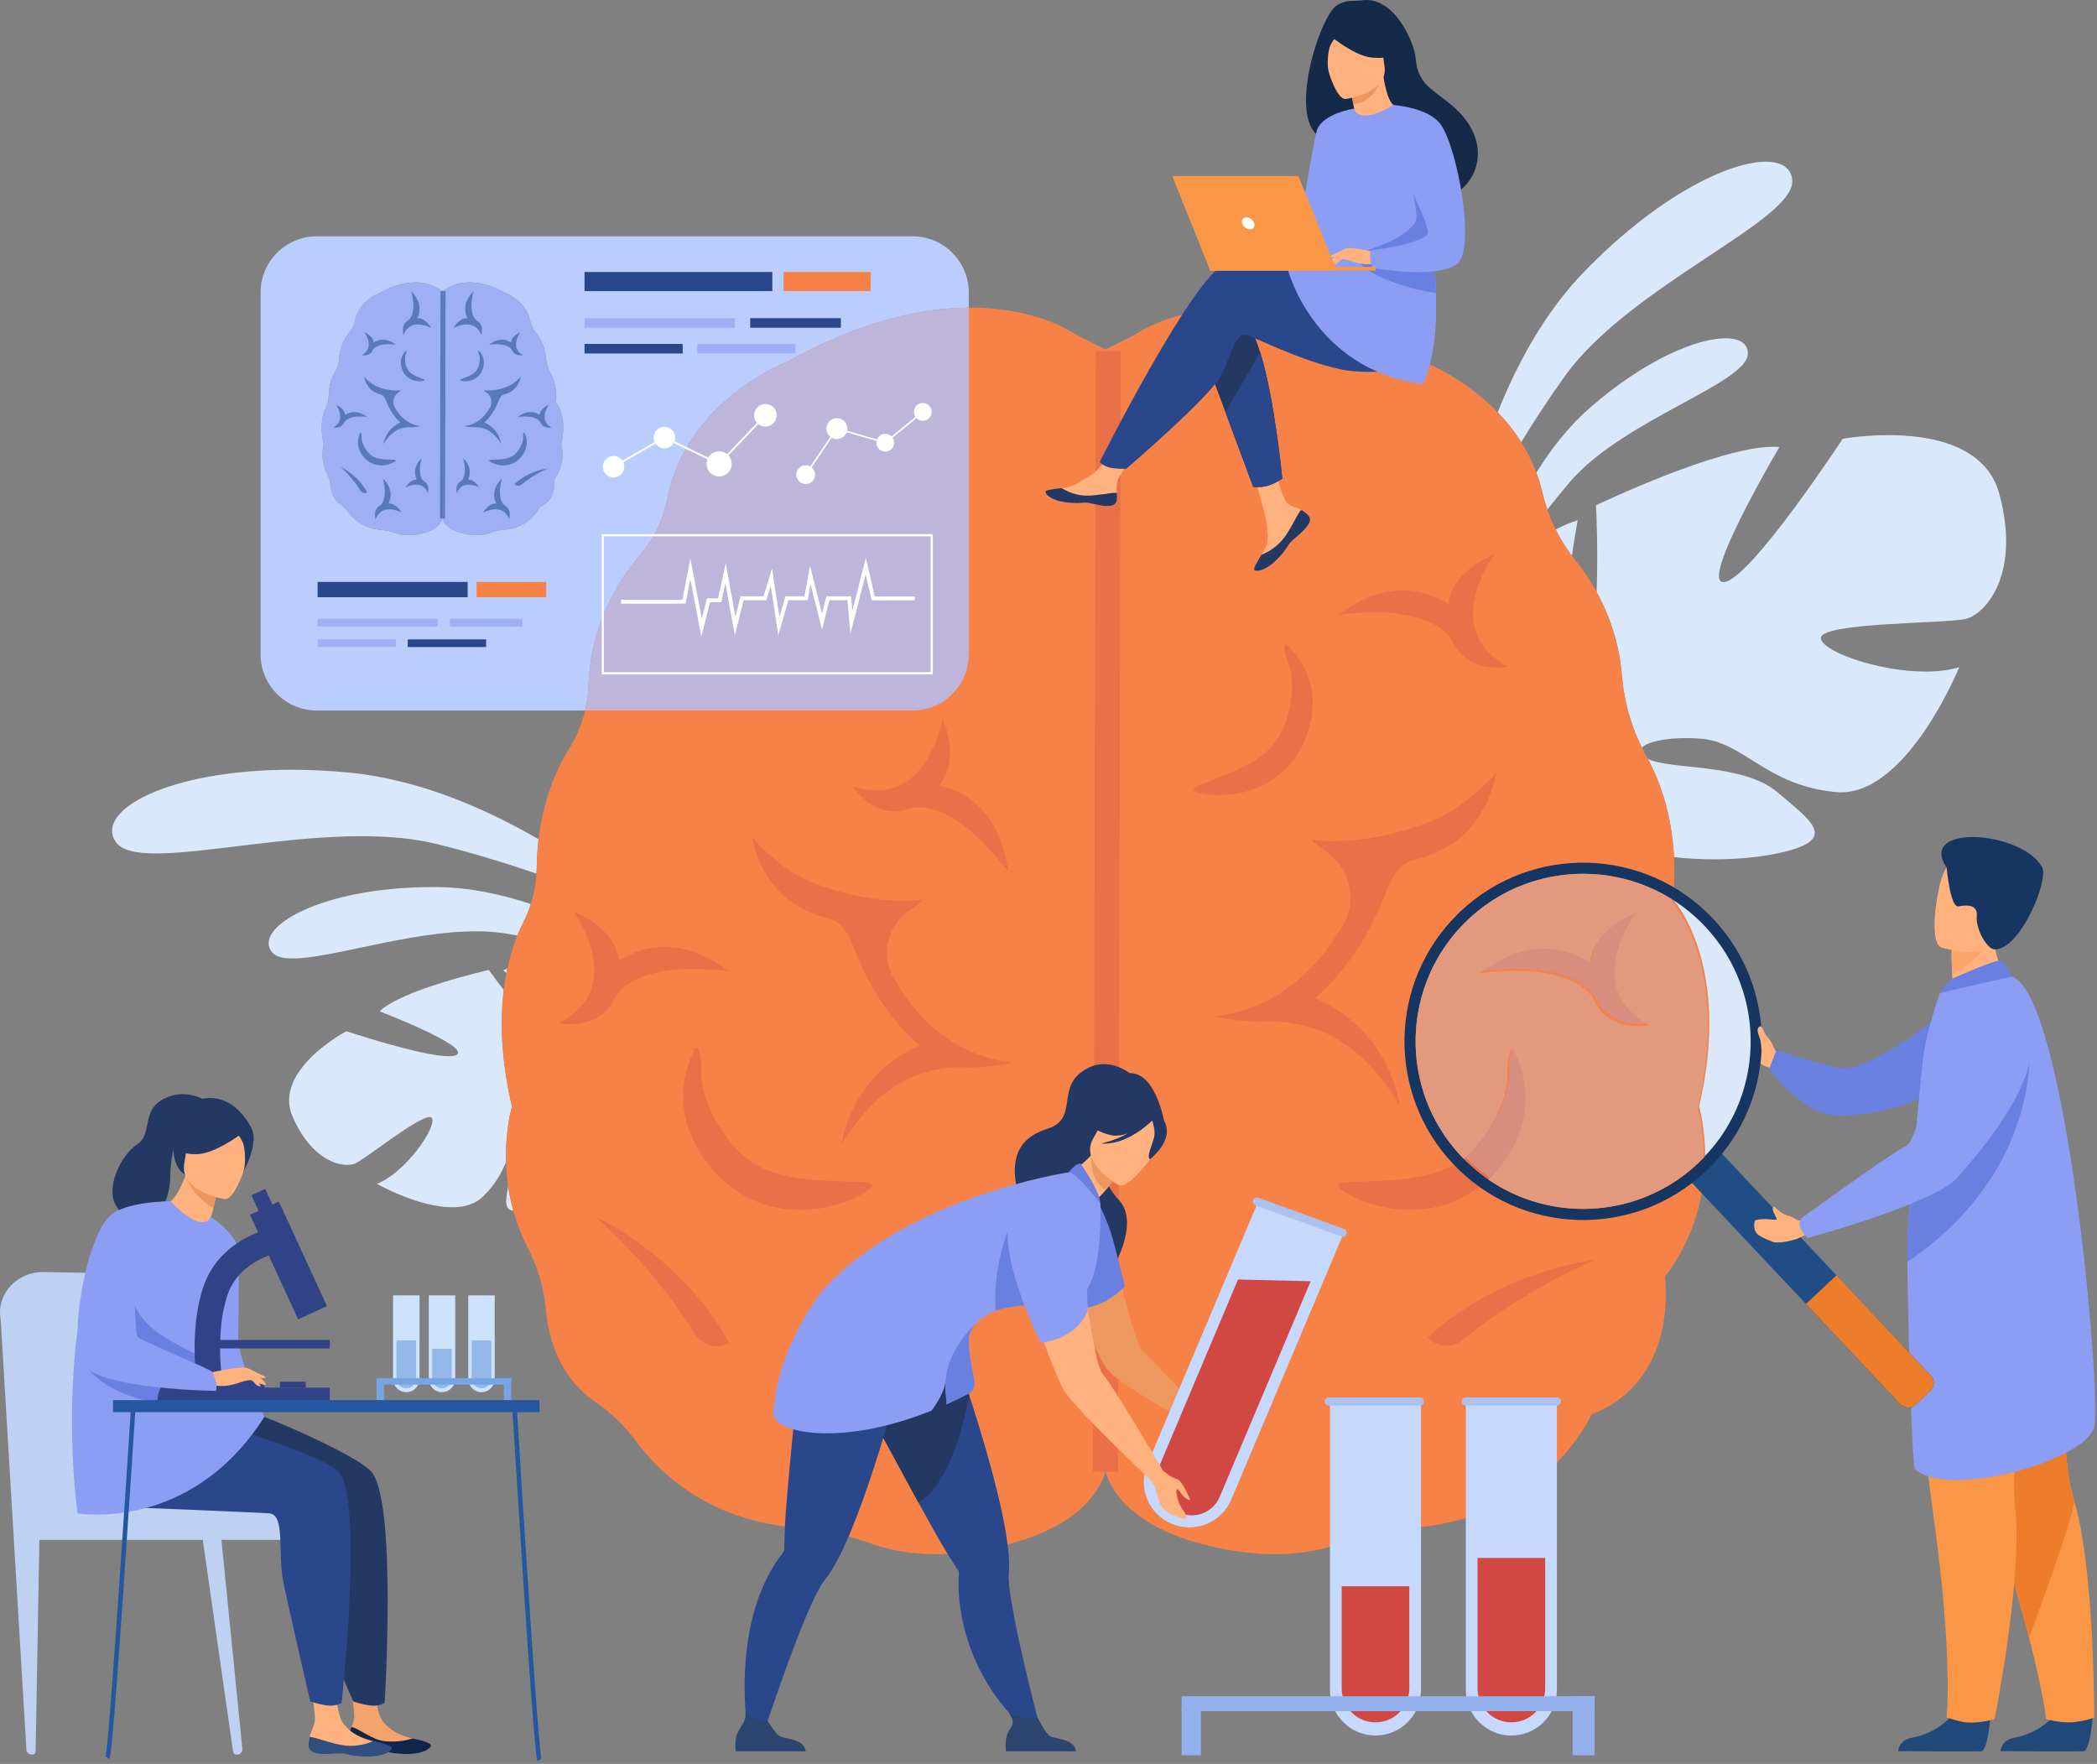 <svg width="661" height="556" viewBox="0 0 661 556" preserveAspectRatio="none" fill="none" xmlns="http://www.w3.org/2000/svg">
<rect x="0" y="0" width="661" height="556" fill="#808080" stroke="none"/>
<g id="background-img">
<path id="path18" d="M479.505 139.362C477.274 135.831 474.735 132.712 472.099 129.977C478.087 114.874 486.778 98.667 499.223 85.789C522.151 62.062 544.787 50.977 556.587 50.977C561.537 50.977 564.578 52.923 564.937 56.708C566.155 69.515 513.934 89.753 493.242 118.595C488.159 125.682 483.557 132.74 479.505 139.362" fill="#D9E8FA"/>
<path id="path20" d="M487.743 160.632C487.116 158.826 486.585 156.981 486.145 155.116C485.641 152.975 485.015 150.933 484.286 148.98C488.87 141.559 494.506 134.317 501.36 128.361C518.61 113.364 534.947 106.633 543.893 106.633C548.318 106.633 550.933 108.281 550.958 111.386C551.032 120.768 511.798 132.173 494.935 151.824C492.401 154.778 490 157.738 487.743 160.632Z" fill="#D9E8FA"/>
<path id="path22" d="M540.315 270.872C536.133 270.872 531.852 270.65 527.663 270.182C526.963 256.494 523.178 246.208 519.39 239.167C526.304 242.793 549.299 240.385 560.29 249.739C571.312 259.124 580.24 264.908 559.751 269.097C554.171 270.238 547.388 270.872 540.315 270.872V270.872ZM580.31 249.75C579.768 249.75 579.222 249.725 578.673 249.672C556.611 247.556 549.792 233.897 536.133 232.838C534.51 232.711 532.937 232.651 531.437 232.651C524.449 232.651 519.07 233.936 517.549 235.696C514.05 228.627 511.917 220.971 511.269 213.113C510.389 202.44 507.115 193.575 503.271 186.584C503.792 173.319 503.088 159.273 503.088 159.273C503.088 159.273 541.484 140.833 558.906 140.833C559.596 140.833 560.258 140.862 560.881 140.925C560.881 140.925 535.721 183.482 543.234 183.482C543.325 183.482 543.42 183.475 543.519 183.461C551.925 182.416 580.845 138.309 580.845 138.309C580.845 138.309 587.111 137.151 595.222 137.151C608.244 137.151 626.015 140.136 630.211 155.675C637.026 180.895 625.987 193.494 619.682 195.068C613.377 196.638 572.928 196.089 573.977 201.341C574.808 205.513 592.205 211.684 606.963 211.684C610.786 211.684 614.436 211.269 617.569 210.3C617.569 210.3 601.562 249.75 580.31 249.75V249.75ZM495.487 175.206C493.516 172.601 491.808 169.82 490.369 166.912C492.629 165.708 494.956 164.701 497.304 163.997C497.304 163.997 496.406 168.76 495.487 175.206Z" fill="#D9E8FA"/>
<path id="path24" d="M169.109 275.378C159.732 272.157 149.03 268.861 137.692 266.056C130.376 264.246 122.285 263.577 113.951 263.577C102.076 263.577 89.711 264.936 78.407 266.299C67.103 267.658 56.862 269.016 49.234 269.016C42.914 269.016 38.386 268.083 36.536 265.443C29.668 255.639 52.813 242.635 91.815 242.635C97.577 242.635 103.687 242.92 110.095 243.54C132.129 245.673 153.161 254.907 169.764 264.542C169.426 267.372 169.222 270.368 169.18 273.533C169.169 274.149 169.148 274.765 169.109 275.378" fill="#D9E8FA"/>
<path id="path26" d="M92.258 302.129C89.197 302.129 86.95 301.576 85.788 300.193C79.43 292.613 100.806 279.613 136.445 279.613C136.915 279.613 137.388 279.613 137.862 279.62C148.033 279.715 158.093 281.887 167.315 284.967C166.678 286.967 165.883 288.917 164.936 290.804C164.334 292.004 163.717 293.353 163.11 294.859C161.866 294.645 160.609 294.437 159.343 294.236C156.354 293.768 153.217 293.564 149.99 293.564C139.513 293.564 128.095 295.704 117.789 297.848C107.483 299.988 98.289 302.129 92.258 302.129" fill="#D9E8FA"/>
<path id="path28" d="M161.796 381.601C158.98 381.498 159.312 378.358 160.188 373.944C160.549 376.408 161.071 378.971 161.796 381.601ZM142.501 380.544C131.816 380.544 118.792 373.155 118.792 373.155C127.824 369.663 137.655 355.367 136.175 352.473C136.05 352.227 135.796 352.114 135.436 352.114C131.566 352.114 115.339 365.21 112.05 366.695C111.377 367.002 110.477 367.185 109.421 367.185C104.839 367.185 97.284 363.749 92.202 351.906C85.949 337.332 109.168 325.046 109.168 325.046C109.168 325.046 132.878 332.939 141.436 332.939C142.566 332.939 143.431 332.802 143.943 332.488C148.339 329.82 119.657 318.773 119.657 318.773C126.813 311.887 154.085 305.744 154.085 305.744C154.085 305.744 156.042 308.494 158.798 312.056C157.611 321.691 157.891 333.882 161.381 348.802C161.381 348.802 159.21 355.944 159.517 366.287C158.091 369.762 156.063 373.49 152.14 377.253C149.639 379.654 146.21 380.544 142.501 380.544V380.544ZM159.644 306.726C158.997 306.145 158.617 305.818 158.617 305.818C159.044 305.649 159.482 305.491 159.927 305.35C159.829 305.8 159.735 306.258 159.644 306.726" fill="#D9E8FA"/>
<path id="path30" d="M357.923 105.422C357.923 105.422 390.341 81.505 448.902 114.1C448.902 114.1 479.198 125.619 486.144 155.116C487.978 162.913 491.442 170.242 496.501 176.505C502.63 184.088 509.889 196.378 511.269 213.113C511.998 221.977 514.624 230.588 518.961 238.382C524.034 247.489 529.307 262.43 527.371 283.548C527.371 283.548 546.11 303.759 535.566 348.802C535.566 348.802 544.145 377.038 524.787 402.501C524.787 402.501 529.61 434.994 501.606 445.886C501.606 445.886 486.824 479.677 442.812 481.73C436.437 482.029 430.178 483.476 424.263 485.849C415.885 489.214 400.839 492.495 379.217 486.81C344.08 477.569 347.608 456.25 347.608 456.25V110.604L357.923 105.422" fill="#F78248"/>
<path id="path32" d="M339.025 105.422C339.025 105.422 306.607 81.505 248.049 114.1C248.049 114.1 216.306 126.168 210.353 157.228C209.1 163.779 206.083 169.89 201.714 174.984C194.994 182.821 186.197 196.715 185.496 216.289C185.246 223.231 183.137 229.969 179.452 235.893C174.833 243.321 169.415 255.773 169.179 273.533C169.098 279.532 167.634 285.428 164.935 290.804C160.195 300.249 154.441 319.143 161.381 348.802C161.381 348.802 154.717 370.733 166.392 393.373C169.51 399.417 171.46 405.986 172.055 412.742C172.83 421.514 176.118 433.948 187.619 441.841C192.642 445.287 196.993 449.6 200.616 454.465C207.952 464.332 223.618 479.456 251.629 481.578C259.321 482.159 266.89 483.758 274.124 486.401C282.732 489.549 297.299 492.182 317.734 486.81C352.867 477.569 349.34 456.25 349.34 456.25V110.604L339.025 105.422Z" fill="#F78248"/>
<path id="path34" d="M319.108 334.963C303.464 333.059 290.903 324.127 281.775 308.416C281.74 308.353 281.701 308.289 281.666 308.23C277.367 300.777 279.825 291.335 287.126 286.678C288.594 285.742 289.854 284.703 290.695 283.601C290.695 283.601 274.917 285.882 255.854 278.046C244.674 273.452 237.102 263.877 237.102 263.877C237.313 264.183 238.133 274.343 247.455 282.834C250.166 285.302 256.495 288.47 261.05 289.473C265.764 290.508 267.764 295.183 269.503 299.626C270.96 303.347 272.868 307.533 275.329 311.799C279.437 318.91 284.295 324.856 289.805 329.566C279.237 334.28 273.298 341.592 270.084 347.27C266.053 354.395 265.331 360.538 265.303 360.795C265.303 360.795 269.225 353.216 277.526 345.83C284.862 339.307 294.547 336.033 304.414 336.459C311.321 336.758 319.108 334.963 319.108 334.963" fill="#EA7147"/>
<path id="path36" d="M252.478 381.386C251.668 381.386 250.855 381.361 250.042 381.315C239.069 380.675 229.676 375.56 222.889 366.53C212.318 352.473 214.726 339.684 218.605 331.432C218.651 331.337 218.696 331.242 218.742 331.147C220.351 327.796 221.252 334.065 221.059 337.765C220.643 345.7 226.899 357.954 234.682 364.594C243.691 372.275 258.283 372.103 269.407 372.476C273.572 372.613 277.085 372.891 273.367 375.38C268.048 378.943 259.877 381.386 252.478 381.386" fill="#EA7147"/>
<path id="path38" d="M229.926 423.398C226.128 425.404 221.397 424.151 219.14 420.529C205.837 399.178 188.01 383.688 187.781 383.583C188.897 384.093 215.25 396.376 229.926 423.398" fill="#EA7147"/>
<path id="path40" d="M193.624 314.862C196.789 308.842 205.094 306.6 211.533 305.783C219.196 304.811 229.926 306.16 229.926 306.16C228.92 306.04 213.057 291.388 195.071 302.798C193.941 291.98 180.634 287.255 180.634 287.255C180.656 287.283 182.835 290.223 184.686 294.483C186.369 298.348 188.129 304.121 186.95 309.68C185.848 314.886 182.268 319.227 176.315 322.582C176.315 322.582 188.932 325.05 193.624 314.862" fill="#EA7147"/>
<path id="path42" d="M286.385 254.935C292.909 253.006 300.305 257.396 305.378 261.444C311.419 266.26 317.935 274.892 317.935 274.892C317.315 274.089 316.763 252.502 296.045 247.56C303.012 239.21 297.119 226.374 297.119 226.374C297.115 226.41 296.528 230.022 294.767 234.32C293.169 238.22 290.254 243.504 285.449 246.535C280.947 249.376 275.342 249.838 268.784 247.908C268.784 247.908 275.81 258.674 286.385 254.935" fill="#EA7147"/>
<path id="path44" d="M382.833 320.389C399.783 318.326 413.39 308.652 423.278 291.635C423.317 291.564 423.356 291.497 423.394 291.43C428.052 283.355 425.39 273.128 417.48 268.084C415.889 267.07 414.527 265.947 413.615 264.75C413.615 264.75 430.706 267.221 451.357 258.733C463.47 253.756 471.672 243.385 471.672 243.385C471.444 243.716 470.557 254.72 460.453 263.919C457.521 266.591 450.663 270.027 445.728 271.111C440.623 272.234 438.458 277.296 436.571 282.112C434.994 286.143 432.928 290.674 430.259 295.299C425.809 303.002 420.547 309.444 414.58 314.545C426.028 319.653 432.463 327.57 435.941 333.72C440.31 341.441 441.088 348.094 441.119 348.376C441.119 348.376 436.874 340.166 427.879 332.164C419.934 325.096 409.443 321.551 398.752 322.012C391.271 322.336 382.833 320.389 382.833 320.389" fill="#EA7147"/>
<path id="path46" d="M444.182 381.386C444.991 381.386 445.801 381.361 446.614 381.315C457.591 380.675 466.979 375.56 473.77 366.53C484.338 352.473 481.934 339.684 478.051 331.432C478.005 331.337 477.963 331.242 477.917 331.147C476.305 327.796 475.407 334.065 475.601 337.765C476.013 345.7 469.76 357.954 461.977 364.594C452.968 372.275 438.373 372.103 427.252 372.476C423.088 372.613 419.574 372.891 423.292 375.38C428.608 378.943 436.782 381.386 444.182 381.386Z" fill="#EA7147"/>
<path id="path48" d="M394.619 248.933C395.21 248.725 395.798 248.5 396.379 248.257C404.223 244.983 409.735 238.847 412.319 230.514C416.34 217.545 411.217 208.822 406.212 203.788C406.152 203.732 406.095 203.672 406.035 203.615C403.98 201.581 404.972 206.386 406.088 209.04C408.479 214.729 407.134 225.28 403.198 232.116C398.639 240.033 387.937 243.638 379.915 246.757C376.908 247.922 374.416 249.024 377.785 249.89C382.604 251.13 389.215 250.823 394.619 248.933" fill="#EA7147"/>
<path id="path50" d="M449.98 421.616C452.93 424.718 457.82 425.021 461.132 422.299C480.66 406.264 502.574 397.206 502.824 397.178C501.602 397.312 472.647 400.639 449.98 421.616" fill="#EA7147"/>
<path id="path52" d="M458.024 202.461C454.859 196.437 446.555 194.198 440.116 193.382C432.452 192.407 421.719 193.755 421.719 193.755C422.729 193.639 438.592 178.987 456.577 190.396C457.707 179.578 471.014 174.854 471.014 174.854C470.993 174.882 468.814 177.818 466.962 182.078C465.28 185.943 463.519 191.717 464.699 197.275C465.801 202.482 469.381 206.822 475.334 210.177C475.334 210.177 462.717 212.649 458.024 202.461" fill="#EA7147"/>
<path id="path54" d="M503.032 314.862C499.871 308.842 491.566 306.6 485.127 305.783C477.464 304.811 466.73 306.156 466.73 306.156C467.74 306.04 483.6 291.388 501.585 302.798C502.715 291.98 516.025 287.255 516.025 287.255C516.004 287.283 513.825 290.223 511.97 294.483C510.287 298.348 508.531 304.121 509.71 309.68C510.812 314.886 514.388 319.227 520.341 322.582C520.341 322.582 507.724 325.05 503.032 314.862" fill="#EA7147"/>
<path id="path56" d="M352.428 463.917L344.521 463.899L345.391 110.594L353.294 110.615L352.428 463.917" fill="#EA7147"/>
<path id="path62" d="M659.74 540.009C659.74 540.009 659.004 551.88 656.709 552.052C656.402 552.073 645.06 552.073 645.06 552.073L630.577 551.989C630.577 551.989 630.672 548.5 634.907 547.765C639.139 547.025 646.222 544.051 648.788 538.457C651.485 532.571 659.74 540.009 659.74 540.009" fill="#20497A"/>
<path id="path68" d="M627.486 540.009C627.486 540.009 626.75 551.88 624.455 552.052C624.149 552.073 612.806 552.073 612.806 552.073L598.324 551.989C598.324 551.989 598.419 548.5 602.654 547.765C606.885 547.025 613.968 544.051 616.534 538.457C619.231 532.571 627.486 540.009 627.486 540.009" fill="#20497A"/>
<path id="path90" d="M537.461 364.312C537.468 355.047 535.567 348.802 535.567 348.802C546.11 303.759 527.372 283.548 527.372 283.548C527.393 283.302 527.414 283.059 527.435 282.816C528.477 283.467 529.498 284.157 530.501 284.886C533.131 286.801 535.62 288.987 537.929 291.441C548.715 302.907 553.383 317.907 552.06 332.435C551.007 344.053 546.117 355.363 537.461 364.312" fill="#DAE8FA"/>
<path id="path94" d="M469.645 371.23C467.381 369.677 465.213 367.931 463.167 365.988C462.724 365.569 462.284 365.139 461.851 364.699C461.893 364.664 461.935 364.629 461.977 364.594C469.761 357.954 476.013 345.7 475.601 337.765C475.446 334.801 475.992 330.193 477.041 330.193C477.301 330.193 477.594 330.478 477.917 331.147C477.963 331.242 478.006 331.337 478.051 331.432C481.934 339.684 484.339 352.473 473.77 366.53C472.486 368.237 471.109 369.807 469.645 371.23Z" fill="#D98D7D"/>
<path id="path96" d="M517.022 322.846C512.949 322.846 506.193 321.723 503.032 314.862C499.871 308.842 491.566 306.6 485.127 305.783C483.096 305.526 480.847 305.431 478.639 305.431C472.542 305.431 466.762 306.153 466.73 306.156C467.459 306.072 475.886 298.454 487.261 298.454C491.686 298.454 496.551 299.605 501.585 302.798C502.715 291.98 516.025 287.255 516.025 287.255C516.004 287.283 513.825 290.223 511.97 294.483C510.287 298.348 508.531 304.121 509.71 309.68C510.812 314.887 514.388 319.227 520.341 322.582C520.341 322.582 518.997 322.846 517.022 322.846V322.846Z" fill="#D98D7D"/>
<path id="path98" d="M480.213 376.82C474.038 374.409 468.233 370.793 463.167 365.988C465.212 367.931 467.381 369.677 469.644 371.23C472.985 373.518 476.534 375.384 480.213 376.82ZM462.847 289.575C462.987 289.438 463.132 289.301 463.276 289.163C468.782 283.985 475.108 280.218 481.804 277.845C483.131 277.374 484.472 276.962 485.827 276.603C477.646 278.782 469.873 282.961 463.276 289.163C463.132 289.301 462.987 289.438 462.847 289.575ZM530.501 284.886C529.497 284.157 528.476 283.467 527.434 282.816C519.669 277.962 510.892 275.307 502.014 274.881C512.082 275.364 522.02 278.715 530.501 284.886V284.886ZM485.849 276.596C485.863 276.592 485.873 276.589 485.884 276.585C485.873 276.589 485.863 276.592 485.849 276.596Z" fill="#45648E"/>
<g id="magnify-glass">
<path id="path58" d="M559.8 331.544C559.8 331.544 558.807 329.305 558.163 328.246C557.518 327.186 554.765 324.081 554.294 324.785C553.825 325.489 551.953 330.217 552.949 331.544C553.945 332.868 552.886 335.174 557.835 336.568L559.8 331.544" fill="#FFB27D"/>
<path id="path60" d="M614.837 317.414C614.837 317.414 589.483 338.575 579.598 336.617C571.871 335.086 560.007 331.016 560.007 331.016L557.635 337.085C557.635 337.085 568.273 351.515 579.366 351.61C596.704 351.758 609.511 344.105 609.511 344.105L614.837 317.414Z" fill="#6980E0"/>
<path id="path64" d="M660.13 541.449C660.13 541.449 655.729 542.92 652.294 542.92C648.46 542.92 644.975 541.878 644.975 541.878C644.975 541.878 644.144 533.862 639.585 516.204C637.195 506.946 633.78 495.047 628.922 480.258C615.488 439.387 611.405 415.477 611.032 413.213C611.01 413.093 611.003 413.033 611.003 413.033L611.049 413.016L652.343 394.883C652.343 394.883 647.238 451.212 653.751 472.834C654.663 475.854 655.444 479.378 656.113 483.194C660.225 506.678 660.13 541.449 660.13 541.449" fill="#F99746"/>
<path id="path66" d="M639.585 516.204C637.194 506.946 633.78 495.047 628.922 480.258C615.488 439.387 611.404 415.477 611.031 413.213C611.035 413.146 611.038 413.083 611.049 413.016L652.343 394.883C652.343 394.883 647.238 451.212 653.751 472.834C654.662 475.854 639.585 516.204 639.585 516.204" fill="#ED7D2B"/>
<path id="path70" d="M603.632 396.21C603.632 396.21 603.093 432.712 609.409 477.53C615.724 522.347 613.584 541.375 613.584 541.375C613.584 541.375 617.925 542.779 619.674 542.92C624.135 543.286 628.711 541.875 628.711 541.875C628.711 541.875 637.751 497.043 635.157 474.608C632.566 452.176 647.538 397.632 647.538 397.632L603.632 396.21" fill="#F99746"/>
<path id="path72" d="M633.196 308.053L627.56 315.323L615.728 315.963C615.664 315.013 615.488 311.045 615.337 307.448C615.326 307.236 615.319 307.025 615.309 306.817C615.182 303.758 615.133 300.403 615.133 300.403L624.511 293.894L628.031 291.198C628.035 291.261 628.584 294.503 628.584 294.982C628.626 304.322 633.196 308.053 633.196 308.053" fill="#FFB27D"/>
<path id="path74" d="M601.224 397.79C601.389 417.057 602.674 462.128 603.617 463.047C613.654 472.732 657.792 460.389 660.133 449.719C662.471 439.045 651.241 312.887 634.1 307.849C630.544 306.803 611.528 312.95 611.528 312.95C611.528 312.95 608.546 320.751 606.589 330.693C605.863 334.375 603.498 360.654 602.118 378.214C601.752 382.892 601.452 386.955 601.276 389.799C601.206 390.979 601.192 393.844 601.224 397.79" fill="#8C9DF4"/>
<path id="path76" d="M627.827 295.324C626.461 299.819 618.639 305.321 615.337 307.448C615.327 307.236 615.32 307.025 615.309 306.818C615.182 303.758 615.077 297.577 615.077 297.577L624.511 293.894C626.842 293.292 628.391 293.472 627.827 295.324" fill="#FCA56B"/>
<path id="path78" d="M611.978 298.675C611.978 298.675 629.499 304.139 632.737 293.176C635.973 282.21 640.412 275.532 629.361 271.579C618.311 267.625 614.893 271.163 612.921 274.561C610.953 277.958 607.503 296.968 611.978 298.675Z" fill="#FFB27D"/>
<path id="path80" d="M613.612 273.504C613.612 273.504 614.728 286.262 617.368 285.71C620.005 285.157 623.486 285.065 623.099 288.91C622.715 292.757 626.352 299.284 628.774 299.27C636.934 299.217 645.921 277.268 643.689 273.297C637.24 261.838 604.293 259.529 613.612 273.504Z" fill="#163560"/>
<path id="path82" d="M616.189 308.127C616.415 308.032 629.232 302.28 630.732 302.776C632.231 303.269 634.101 307.849 634.101 307.849L611.528 312.953C611.528 312.953 613.306 309.342 616.189 308.127Z" fill="#6980E0"/>
<path id="path84" d="M533.147 372.669L599.052 442.661C600.322 444.013 602.519 444.034 603.927 442.71L608.409 438.493C609.817 437.165 609.93 434.972 608.655 433.62L542.624 363.502C541.35 362.15 540.244 363.214 538.833 364.537L534.351 368.758C532.943 370.082 531.873 371.317 533.147 372.669" fill="#1F4D84"/>
<path id="path86" d="M569.276 411.013L598.953 442.559C600.28 443.967 602.519 444.034 603.927 442.71L608.409 438.493C609.817 437.166 609.887 434.93 608.56 433.518L578.883 401.976L569.276 411.013" fill="#ED7D2B"/>
<path id="path88" d="M462.832 289.779C470.654 282.425 480.124 277.916 489.97 276.212C506.865 273.286 524.857 278.637 537.488 292.057C557.477 313.302 556.456 346.728 535.21 366.713C521.787 379.34 503.499 383.582 486.813 379.636C477.093 377.33 467.915 372.254 460.558 364.435C440.573 343.19 441.594 309.768 462.832 289.779ZM458.002 366.836C479.314 389.493 514.961 390.577 537.615 369.265C545.032 362.284 550.14 353.776 552.9 344.679C558.578 326.004 554.375 304.889 540.04 289.652C518.728 266.999 483.085 265.918 460.431 287.227C460.135 287.512 459.836 287.794 459.551 288.082C437.753 309.479 436.968 344.482 458.002 366.836Z" fill="#163560"/>
<path id="path92" d="M499.035 381.058C494.927 381.058 490.822 380.583 486.812 379.632C484.426 379.069 482.07 378.337 479.768 377.436C476.089 375.999 472.541 374.134 469.2 371.845C470.664 370.423 472.041 368.853 473.326 367.146C483.894 353.089 481.49 340.3 477.607 332.048C477.561 331.953 477.519 331.858 477.473 331.763C477.149 331.094 476.857 330.809 476.596 330.809C475.547 330.809 475.001 335.417 475.156 338.381C475.568 346.316 469.316 358.57 461.533 365.21C461.49 365.245 461.448 365.28 461.406 365.315C461.121 365.023 460.839 364.731 460.558 364.432C440.71 343.334 441.579 310.225 462.402 290.191C462.543 290.054 462.687 289.916 462.832 289.779C469.429 283.576 477.202 279.398 485.383 277.219C485.39 277.215 485.397 277.215 485.404 277.211C485.418 277.208 485.429 277.204 485.439 277.201C486.939 276.807 488.449 276.476 489.97 276.212C492.966 275.694 495.993 275.434 499.021 275.434C499.873 275.434 500.721 275.455 501.57 275.497C510.448 275.923 519.224 278.577 526.99 283.432C526.969 283.675 526.948 283.918 526.927 284.164C526.927 284.164 545.665 304.374 535.122 349.417C535.122 349.417 537.023 355.662 537.016 364.928C536.432 365.533 535.83 366.128 535.21 366.709C525.015 376.306 512.011 381.058 499.035 381.058V381.058ZM478.194 306.047C480.402 306.047 482.651 306.142 484.683 306.399C491.121 307.215 499.426 309.458 502.587 315.478C505.748 322.339 512.504 323.462 516.577 323.462C518.552 323.462 519.897 323.198 519.897 323.198C513.944 319.843 510.367 315.502 509.265 310.296C508.086 304.737 509.842 298.964 511.525 295.098C513.38 290.839 515.559 287.899 515.581 287.871C515.581 287.871 502.27 292.595 501.14 303.413C496.106 300.22 491.241 299.069 486.816 299.069C475.442 299.069 467.014 306.687 466.285 306.772C466.317 306.768 472.097 306.047 478.194 306.047" fill="#E2997D"/>
<path id="path100" d="M601.224 397.79C643.102 369.431 639.69 330.422 639.69 330.422C623.349 339.641 607.152 361.464 602.118 378.214C601.752 382.892 601.452 386.955 601.276 389.799C601.206 390.979 601.192 393.844 601.224 397.79" fill="#6980E0"/>
<path id="path102" d="M564.313 383.438C561.521 382.794 559.645 380.681 559.254 380.312C559.254 380.312 558.064 380.393 559.451 382.934C559.567 383.146 559.824 383.691 560.018 384.079C560.095 384.237 559.986 384.42 559.81 384.431C558.198 384.554 556.579 383.917 553.477 384.564C553.048 384.652 552.924 385.68 552.939 386.117C552.967 386.856 552.914 387.687 553.773 388.82C554.273 389.482 555.67 390.19 558.775 391.44C559.962 391.918 563.345 391.559 566.517 390.468L569.051 389.296L568.266 384.586L567.629 384.719C566.619 384.931 565.365 383.695 564.313 383.438" fill="#FFB27D"/>
<path id="path104" d="M627.405 312.954C627.405 312.954 662.978 319.727 616.935 371.244C609.574 379.485 569.787 390.211 569.787 390.211C569.787 390.211 565.753 386.779 567.788 383.998C567.788 383.998 595.18 364.108 601.206 360.943C603.917 359.521 611.729 329.196 616.15 321.892C620.572 314.587 627.405 312.954 627.405 312.954Z" fill="#8C9DF4"/>
<path id="path106" d="M558.835 332.168C558.835 332.168 557.674 329.943 557.445 328.771C557.22 327.598 555.755 324.176 555.15 323.575C554.907 323.335 554.111 323.645 554.016 324.683C553.977 325.134 554.199 325.954 554.59 326.933C555.224 328.524 555.121 330.682 555.343 331.404C555.892 333.196 558.835 332.168 558.835 332.168" fill="#FFB27D"/>
</g>
<path id="path108" d="M347.362 382.551C344.969 374.859 334.552 373.416 330.359 380.295C329.606 381.534 329.127 382.956 329.085 384.586C328.856 393.605 346.644 428.516 349.003 431.604C353.301 437.226 379.25 450.744 379.25 450.744L384.763 449.941C384.763 449.941 381.643 447.984 378.415 444.759C371.751 438.106 362.032 427.284 360.254 425.788C357.198 423.215 351.911 397.157 347.362 382.551" fill="#ED985F"/>
<path id="path110" d="M354.895 338.424C355.036 337.843 342.306 344.176 341.662 344.894C335.692 351.516 337.395 360.158 340.81 360.239C343 360.292 342.577 363.936 342.577 363.936L366.984 353.61C366.984 353.61 364.044 336.473 354.895 338.424Z" fill="#233862"/>
<path id="path112" d="M357.898 339.761C357.898 339.761 349.741 331.351 340.873 337.934C333.185 343.648 339.859 352.649 330.221 355.789C325.419 357.356 317.579 360.795 320.512 374.556C322.487 383.822 351.653 393.461 349.942 401.248C349.942 401.248 359.869 385.719 352.564 378.119C349.09 374.504 344.703 365.407 345.091 363.935C345.481 362.464 357.898 339.761 357.898 339.761" fill="#233862"/>
<path id="path114" d="M328.06 545.35L322.776 544.575C322.776 544.575 305.02 530.462 302.372 504.126C302.105 501.447 302.048 498.726 302.249 495.987C302.27 495.67 302.235 495.354 302.062 495.086L302.059 495.079C301.489 494.21 300.074 492.027 298.158 488.922C296.272 485.863 293.04 480.079 289.484 473.591C283.081 461.907 275.625 447.931 273.069 443.478C264.919 429.294 268.848 419.754 268.848 419.754C268.848 419.754 291.579 417.505 297.806 412.059L300.052 415.516C300.052 415.516 304.977 437.317 304.741 437.419C304.984 438.162 305.231 438.915 305.481 439.683C309.371 451.68 313.838 466.673 316.278 478.885C317.647 485.757 318.372 491.742 317.982 495.822C317.848 497.219 318.013 499.37 318.383 502.025C320.583 517.673 328.06 545.35 328.06 545.35" fill="#2B478B"/>
<path id="path116" d="M339.138 552.035H317.1C317.1 552.035 316.572 548.676 317.723 546.128C318.829 543.681 320.399 543.604 317.924 539.773C319.325 541.213 323.828 541.812 327.014 541.382C327.404 542.016 329.527 546.261 330.833 547.198C332.273 548.233 338.694 547.863 339.138 552.035" fill="#2B4570"/>
<path id="path118" d="M305.481 439.683C303.559 450.3 299.01 467.969 289.484 473.591C283.081 461.907 275.625 447.931 273.069 443.478C264.919 429.294 268.848 419.754 268.848 419.754C268.848 419.754 291.579 417.505 297.806 412.059L300.052 415.516C300.052 415.516 304.977 437.317 304.741 437.419C304.984 438.162 305.231 438.915 305.481 439.683" fill="#233862"/>
<path id="path120" d="M290.026 421.391L290.104 417.272C281.891 418.307 261.789 407.458 261.789 407.458C261.789 407.458 253.2 413.171 252.024 429.488C251.45 437.454 247.817 471.137 247.416 481.195C247.268 484.838 247.222 487.44 247.205 488.478V488.489C247.201 488.806 247.05 489.087 246.856 489.337C245.156 491.499 243.684 493.787 242.406 496.16C229.877 519.472 236.429 551.148 236.429 551.148L239.34 550.408C239.34 550.408 249.933 517.571 256.857 503.366C258.033 500.958 259.1 499.082 259.994 497.997C262.599 494.836 265.341 489.464 268.049 483.004C273.164 470.785 278.131 454.662 281.672 442.175C281.922 442.221 290.026 421.391 290.026 421.391" fill="#2B478B"/>
<path id="path122" d="M352.346 369.906V369.91H352.343L352.332 369.931L352.325 369.941L352.297 369.984L352.29 369.994C352.177 370.181 351.878 370.645 351.438 371.286C351.399 371.342 351.357 371.402 351.318 371.466C350.621 372.472 349.618 373.849 348.453 375.222C346.872 377.084 344.989 378.946 343.162 379.872V379.876C342.609 379.425 332.544 370.92 333.28 371.23C335.139 370.853 340.856 368.023 344.521 363.404C346.224 361.257 352.346 369.906 352.346 369.906" fill="#FFB27D"/>
<path id="path124" d="M346.555 379.876C346.555 379.876 348.914 384.533 350.174 388.567C351.435 392.602 354.585 405.433 354.585 405.433C354.585 405.433 348.087 412.847 339.046 412.414C339.046 412.414 334.188 404.807 335.899 397.935C337.614 391.067 346.555 379.876 346.555 379.876Z" fill="#6980E0"/>
<path id="path126" d="M352.347 369.909L352.333 369.931L352.326 369.941L352.298 369.983L352.291 369.994C352.167 370.174 351.854 370.638 351.439 371.286C351.4 371.342 351.358 371.402 351.319 371.465C350.622 372.472 349.619 373.849 348.453 375.222C343.711 371.986 343.719 365.882 344.102 362.682L352.343 369.909H352.347" fill="#ED985F"/>
<path id="path128" d="M352.575 373.532C352.575 373.532 340.127 366.604 344.56 358.919C348.995 351.234 350.372 345.165 358.507 349.263C366.639 353.36 366.481 357.176 365.622 360.102C364.77 363.024 355.927 375.134 352.575 373.532" fill="#FFB27D"/>
<path id="path130" d="M367.727 355.617C367.157 352.206 365.421 351.882 364.214 352.107C359.62 344.507 352.108 347.474 352.108 347.474C348.098 352.509 342.3 353.367 342.3 353.367C342.3 353.367 343.743 356.054 349.693 357.715C351.513 358.226 353.576 357.916 355.565 357.247C351.435 359.549 347.119 360.433 347.119 360.433C354.959 361.147 362.422 353.98 363.197 353.213C363.559 354.325 364.193 356.648 363.813 358.349C363.295 360.662 361.246 364.847 362.496 365.389C362.496 365.389 368.583 360.736 367.727 355.617" fill="#233862"/>
<path id="path132" d="M253.953 552.035H231.915C231.915 552.035 231.387 548.676 232.538 546.128C233.64 543.681 235.369 542.572 234.957 539.611C236.354 541.055 238.639 542.671 241.825 542.241C242.216 542.875 244.342 546.261 245.648 547.198C247.088 548.233 253.509 547.863 253.953 552.035" fill="#2B4570"/>
<path id="path134" d="M339.659 408.841C336.825 409.83 332.844 410.372 328.774 410.816C322.98 411.446 316.999 411.879 313.865 413.129C313.253 413.372 311.468 414.118 309.683 415.41V415.413C309.683 415.413 309.641 415.442 309.56 415.509C308.969 415.938 308.377 416.438 307.832 416.998C307.001 417.853 306.276 418.853 305.811 419.997C304.663 422.838 306.184 430.709 307.159 435.011C307.553 436.743 306.737 438.532 305.16 439.348C302.956 440.489 300.791 441.541 298.661 442.503C298.548 442.555 298.439 442.601 298.327 442.654C298.348 442.217 298.355 441.781 298.355 441.358C298.358 438.387 297.982 435.92 297.982 435.92C297.457 438.915 295.486 442.151 293.645 444.643C264.074 456.507 243.413 451.349 243.751 445.439C244.916 424.915 258.758 407.457 258.758 407.457C284.569 377.443 336.783 369.54 336.783 369.54C336.783 369.54 339.282 369.241 342.299 372.867C346.64 378.087 346.858 379.45 346.858 379.45C346.858 379.45 348.002 405.93 339.659 408.841" fill="#8C9DF4"/>
<path id="path136" d="M328.774 410.812C322.98 411.446 316.995 411.879 313.862 413.129C312.581 393.992 321.614 379.597 321.614 379.597C321.614 379.597 327.504 403.571 328.774 410.812Z" fill="#6980E0"/>
<path id="path138" d="M307.16 435.011C307.554 436.743 306.737 438.532 305.16 439.348C302.956 440.489 300.791 441.542 298.662 442.503C298.549 442.14 298.447 441.76 298.355 441.358C298.021 439.859 297.866 438.067 297.982 435.92C298.475 426.834 304.664 419.955 307.832 416.998C307.001 417.853 306.276 418.853 305.811 419.997C304.664 422.838 306.185 430.709 307.16 435.011" fill="#6980E0"/>
<path id="path140" d="M336.783 369.54C336.783 369.54 339.057 366.667 340.592 366.759C340.592 366.759 346.806 375.458 346.858 379.45C346.858 379.45 339.107 369.135 336.783 369.54Z" fill="#6980E0"/>
<path id="path142" d="M396.397 453.718C396.397 453.718 393.095 453.778 392.38 453.676C391.679 453.574 390.743 453.271 389.803 453.236C388.877 453.204 388.029 453.504 387.159 453.683C387.029 453.708 386.899 453.718 386.765 453.718H381.287C381.287 453.718 380.735 453.458 380.133 452.49C379.876 452.071 379.841 451.075 379.249 450.744C375.929 448.892 384.762 449.941 384.762 449.941C384.762 449.941 390.307 449.839 390.817 450.223C391.729 450.906 396.604 453.458 396.397 453.718" fill="#ED985F"/>
<path id="path144" d="M381.288 453.722C381.288 453.722 384.65 454.694 385.565 455.317L386.53 455.926C386.53 455.926 387.089 455.303 386.209 454.609C385.744 454.243 384.463 453.176 384.421 451.951C384.382 450.723 380.584 451.796 381.288 453.722" fill="#ED985F"/>
<path id="path146" d="M433.571 547.057C425.651 547.057 419.229 540.636 419.229 532.715V442.126H447.917V532.715C447.917 540.636 441.496 547.057 433.571 547.057" fill="#C7D8FF"/>
<path id="path148" d="M433.572 542.899C427.686 542.899 422.916 538.126 422.916 532.24V500.018H444.231V532.24C444.231 538.126 439.458 542.899 433.572 542.899" fill="#D14842"/>
<path id="path150" d="M476.4 547.057C468.479 547.057 462.058 540.636 462.058 532.715V442.126H490.745V532.715C490.745 540.636 484.324 547.057 476.4 547.057" fill="#C7D8FF"/>
<path id="path152" d="M476.4 542.899C470.514 542.899 465.744 538.126 465.744 532.24V491.08H487.06V532.24C487.06 538.126 482.286 542.899 476.4 542.899Z" fill="#D14842"/>
<path id="path154" d="M369.319 480.311C362.017 477.231 358.599 468.817 361.679 461.52L396.904 378.059L423.331 389.212L388.11 472.672C385.03 479.973 376.616 483.392 369.319 480.311" fill="#C7D8FF"/>
<path id="path156" d="M371.944 476.903L369.924 476.052C365.059 473.999 362.781 468.391 364.833 463.526L390.243 403.314L413.146 403.867L384.47 471.813C382.417 476.678 376.809 478.959 371.944 476.903" fill="#D14842"/>
<path id="path158" d="M366.622 463.582C366.622 463.582 369.026 465.719 370.853 466.17C372.68 466.621 374.761 471.855 375.092 472.605C375.426 473.351 373.346 472.271 372.515 470.996C371.684 469.722 371.117 469.226 370.874 469.5C370.631 469.778 371.019 473.27 372.406 475.21C373.789 477.146 374.62 478.864 373.624 478.755C372.627 478.643 366.696 477.203 365.478 473.601C364.26 470 365.154 469.873 362.352 466.17C359.549 462.463 366.622 463.582 366.622 463.582Z" fill="#FFB27D"/>
<path id="path160" d="M334.858 375.894C334.858 375.894 320.336 377.33 319.171 386.765C318.009 396.203 333.094 434.635 335.256 438.116C339.188 444.453 362.352 466.17 362.352 466.17L366.622 463.582C366.622 463.582 350.192 435.768 347.647 433.167C343.655 429.08 339.776 379.165 334.858 375.894" fill="#FFB27D"/>
<path id="path162" d="M342.3 393.922C342.3 393.922 343.789 369.593 325.17 375.475C306.547 381.358 328.06 423.204 328.06 423.204C328.06 423.204 338.987 422.665 342.863 413.129L342.3 393.922Z" fill="#8C9DF4"/>
<path id="path164" d="M502.648 539.372H372.462V534.683H502.648V539.372" fill="#94B0ED"/>
<path id="path166" d="M378.556 538.217H372.462V553.281H378.556V538.217" fill="#94B0ED"/>
<path id="path168" d="M502.648 534.683H495.702V553.281H502.648V534.683Z" fill="#94B0ED"/>
<path id="path170" d="M447.586 443.031H418.814C418.117 443.031 417.543 442.457 417.543 441.76C417.543 441.059 418.117 440.485 418.814 440.485H447.586C448.283 440.485 448.857 441.059 448.857 441.76C448.857 442.457 448.283 443.031 447.586 443.031Z" fill="#ABC1EF"/>
<path id="path172" d="M490.784 443.031H462.016C461.315 443.031 460.745 442.457 460.745 441.76C460.745 441.059 461.315 440.485 462.016 440.485H490.784C491.485 440.485 492.059 441.059 492.059 441.76C492.059 442.457 491.485 443.031 490.784 443.031Z" fill="#ABC1EF"/>
<path id="path174" d="M422.775 389.764L395.746 379.918C395.087 379.679 394.746 378.946 394.985 378.288C395.225 377.63 395.957 377.288 396.615 377.528L423.648 387.374C424.303 387.613 424.648 388.349 424.408 389.007C424.169 389.662 423.433 390.004 422.775 389.764" fill="#ABC1EF"/>
<path id="path176" d="M135.605 550.313C135.287 551.169 109.746 552.133 109.625 549.426C109.622 549.384 109.622 549.338 109.622 549.289C109.622 549.218 109.624 549.145 109.627 549.06C109.631 548.778 109.649 548.5 109.685 548.222L109.689 548.205C109.76 547.673 109.876 547.145 109.993 546.628C110.149 545.945 110.471 545.156 110.794 544.332C111.257 543.135 111.721 541.857 111.661 540.703C111.477 536.985 110.139 529.163 110.139 529.163L117.488 528.346C117.488 528.346 118.65 539.14 120.045 541.558C121.935 544.843 125.239 546.649 128.726 547.641C129.119 547.754 129.509 547.867 129.898 547.972C132.992 548.821 135.889 549.553 135.605 550.313" fill="#F4A36C"/>
<path id="path178" d="M135.853 550.345C135.535 551.2 133.141 553.108 127.094 552.848C121.043 552.584 122.226 551.524 117.889 551.897C113.552 552.274 109.746 552.133 109.625 549.426C109.622 549.384 109.622 549.338 109.622 549.289C109.622 549.028 109.647 548.655 109.685 548.222L109.689 548.205C109.76 547.673 109.876 547.145 109.993 546.627C110.149 545.945 110.471 545.156 110.794 544.332C113.534 545.057 117.17 548.31 120.966 548.803C125.933 549.451 129.859 548.025 129.859 548.025L129.898 547.972C133.584 548.638 136.14 549.581 135.853 550.345Z" fill="#0F2549"/>
<path id="path180" d="M139.327 438.817C137.024 438.817 135.158 436.947 135.158 434.645V408.316H143.495V434.645C143.495 436.947 141.629 438.817 139.327 438.817Z" fill="#CDE3FD"/>
<path id="path182" d="M139.327 437.606C137.616 437.606 136.229 436.219 136.229 434.508V425.144H142.424V434.508C142.424 436.219 141.037 437.606 139.327 437.606Z" fill="#94B7EA"/>
<path id="path184" d="M151.774 438.817C149.472 438.817 147.605 436.947 147.605 434.645V408.316H155.943V434.645C155.943 436.947 154.077 438.817 151.774 438.817Z" fill="#CDE3FD"/>
<path id="path186" d="M151.774 437.606C150.064 437.606 148.677 436.219 148.677 434.508V422.546H154.872V434.508C154.872 436.219 153.485 437.606 151.774 437.606Z" fill="#94B7EA"/>
<path id="path188" d="M128.064 438.817C125.762 438.817 123.896 436.947 123.896 434.645V408.316H132.233V434.645C132.233 436.947 130.367 438.817 128.064 438.817Z" fill="#CDE3FD"/>
<path id="path190" d="M128.064 437.606C126.354 437.606 124.967 436.219 124.967 434.508V422.546H131.162V434.508C131.162 436.219 129.775 437.606 128.064 437.606Z" fill="#94B7EA"/>
<path id="path192" d="M121.043 441.387H118.699V434.423H121.043V441.387Z" fill="#77A4E5"/>
<path id="path194" d="M161.139 441.387H158.794V434.423H161.139V441.387Z" fill="#77A4E5"/>
<path id="path196" d="M161.139 436.458H118.699V434.423H161.139V436.458Z" fill="#77A4E5"/>
<path id="path198" d="M63.776 346.341C63.776 346.341 59.183 343.827 54.018 345.415C43.584 348.622 48.612 357.194 43.326 360.63C38.041 364.066 33.206 374.57 36.54 379.946C39.874 385.325 44.759 389.905 47.72 386.237C50.682 382.569 53.656 377.485 53.681 370.54C53.705 364.27 56.223 351.519 60.536 352.498C64.85 353.477 63.776 346.341 63.776 346.341" fill="#233862"/>
<path id="path200" d="M79.234 355.599C79.234 355.599 74.2 344.359 63.777 346.341C53.354 348.323 51.919 367.868 58.789 370.388C63.568 372.138 79.234 355.599 79.234 355.599Z" fill="#233862"/>
<path id="path202" d="M74.566 553.063C74.083 553.063 73.664 552.767 73.517 552.348C74.383 552.348 75.232 552.348 76.104 552.348C75.801 552.767 75.294 553.049 74.71 553.059L74.587 553.063C74.58 553.063 74.573 553.063 74.566 553.063ZM10.134 553.063C10.127 553.063 10.12 553.063 10.113 553.063L9.99 553.059C9.415 553.049 8.915 552.778 8.611 552.369C9.461 552.369 10.31 552.366 11.177 552.366C11.023 552.778 10.609 553.063 10.134 553.063" fill="#C9D7F6"/>
<path id="path204" d="M8.61 552.369C8.383 552.063 8.265 551.683 8.305 551.278L0.221 415.984C-1.285 408.141 5.108 400.963 13.494 400.963C13.605 400.963 13.718 400.963 13.83 400.966L43.943 401.491C51.851 401.67 58.726 406.961 60.924 414.562L78.313 474.679H106.109H106.951C108.31 474.679 109.422 475.791 109.422 477.15V477.991V482.071V482.913C109.422 484.272 108.31 485.384 106.951 485.384H106.109H69.796L76.394 551.278C76.434 551.672 76.321 552.045 76.104 552.348C75.231 552.348 74.382 552.348 73.516 552.348C73.495 552.288 73.479 552.225 73.47 552.158L63.921 485.384H12.418L11.229 552.158C11.219 552.232 11.201 552.302 11.176 552.366C10.309 552.366 9.461 552.369 8.61 552.369" fill="#BFD1F3"/>
<path id="path206" d="M45.666 414.375L55.299 438.75C55.299 438.75 64.58 449.688 72.041 446.164L48.434 400.322L45.666 414.375" fill="#ABDDDA"/>
<path id="path208" d="M116.787 463.611C109.791 456.654 66.337 438.278 51.665 436.705L34.895 430.572C34.895 430.572 28.061 446.942 27.951 462.586C27.9 469.877 36.901 474.679 30.091 474.679C30.091 474.679 89.448 474.443 91.727 474.679C95.457 475.062 93.357 483.853 94.587 492.316C95.816 500.782 111.345 536.327 111.345 536.327C111.345 536.327 115.866 537.774 117.957 537.654C120.205 537.52 121.246 536.767 121.246 536.767C121.246 536.767 125.281 472.052 116.787 463.611" fill="#233862"/>
<path id="path210" d="M97.253 550.257C97.372 552.964 122.916 552 123.234 551.144C123.518 550.384 120.622 549.655 117.526 548.803C117.137 548.697 116.746 548.585 116.355 548.476C112.866 547.479 109.565 545.674 107.675 542.393C106.28 539.971 105.116 529.181 105.116 529.181L97.765 529.997C97.765 529.997 99.107 537.82 99.291 541.537C99.387 543.484 98.006 545.779 97.622 547.458C97.416 548.37 97.21 549.307 97.253 550.257" fill="#FFB27D"/>
<path id="path212" d="M105.517 552.728C109.854 552.355 108.673 553.415 114.722 553.679C120.771 553.939 123.165 552.031 123.483 551.176C123.767 550.415 121.213 549.472 117.526 548.803L117.488 548.859C117.488 548.859 113.529 550.834 108.561 550.19C104.511 549.662 100.416 547.846 97.622 547.458C97.416 548.37 97.21 549.306 97.253 550.257C97.372 552.964 101.18 553.105 105.517 552.728Z" fill="#304F7F"/>
<path id="path214" d="M106.547 463.706C102.437 459.411 75.204 450.603 61.393 446.104C58.067 445.02 25.734 428.995 25.734 428.995C25.734 428.995 20.624 474.675 26.79 474.735C38.343 474.851 83.075 476.886 84.825 477.013C90.121 477.393 87.338 489.651 89.434 499.367C91.578 509.308 97.778 536.327 97.778 536.327C97.778 536.327 102.299 537.774 104.39 537.654C106.638 537.52 107.679 536.767 107.679 536.767C107.679 536.767 114.827 472.359 106.547 463.706" fill="#2B478B"/>
<path id="path216" d="M68.843 372.476C68.843 372.476 68.58 374.321 68.161 376.609C67.911 377.978 67.605 379.51 67.266 380.893C66.988 382.034 66.69 383.076 66.379 383.843C65.279 386.568 64.412 389.226 64.92 389.768C64.96 389.807 59.146 390.384 55.921 387.948C52.885 385.66 51.623 379.502 51.675 379.495C53.32 379.193 55.239 378.834 58.61 370.3L59.211 370.688L68.843 372.476Z" fill="#FFB27D"/>
<path id="path218" d="M68.161 376.609C67.911 377.978 67.605 379.51 67.266 380.893C61.763 377.281 59.796 374.064 58.679 371.082L68.161 376.609Z" fill="#ED975D"/>
<path id="path220" d="M70.784 377.992C70.784 377.992 56.453 375.584 58.09 366.681C59.728 357.782 58.981 351.473 68.2 352.635C77.419 353.797 78.567 357.521 78.743 360.626C78.919 363.728 74.554 378.39 70.784 377.992Z" fill="#FFB27D"/>
<path id="path222" d="M78.381 355.705C78.381 355.705 68.903 363.341 62.614 363.774C56.325 364.203 55.717 361.299 55.717 361.299C55.717 361.299 57.815 359.169 60.202 354.293C60.906 352.853 62.323 351.899 63.921 351.815C68.409 351.576 76.9 351.681 78.381 355.705Z" fill="#233862"/>
<path id="path224" d="M72.645 354.8C72.645 354.8 75.629 357.884 76.526 360.127C77.393 362.292 77.504 367.403 76.691 369.406C76.691 369.406 81.804 360.225 79.235 355.599C76.511 350.692 72.645 354.8 72.645 354.8" fill="#233862"/>
<path id="path226" d="M75.413 395.323C75.427 389.303 66.461 383.632 66.461 383.632C66.461 383.632 64.284 389.609 53.714 378.633C53.34 378.246 28.77 394.478 28.77 394.478C28.77 394.478 24.651 415.523 23.746 425.144C21.019 454.116 24.459 477.013 24.459 477.013C24.459 477.013 59.926 483.328 83.346 446.597C83.346 446.597 75.066 427.643 75.066 422.366C75.066 418.955 75.407 398.016 75.413 395.323Z" fill="#8C9DF4"/>
<path id="path228" d="M27.951 431.744C27.951 431.744 37.971 445.129 66.826 442.784L53.385 430.055L27.951 431.744Z" fill="#6980E0"/>
<path id="path230" d="M64.199 428.066L60.934 432.279C59.807 432.47 49.137 427.816 44.014 425.795C36.966 423.014 40.286 405.433 42.518 411.386C45.491 419.314 55.391 423.595 64.199 428.066Z" fill="#6980E0"/>
<path id="path232" d="M93.992 415.878L103.071 411.696L87.878 378.717L78.799 382.9L93.992 415.878Z" fill="#314387"/>
<path id="path234" d="M86.509 392.514L90.847 390.514L83.588 374.757L79.249 376.757L86.509 392.514Z" fill="#314387"/>
<path id="path236" d="M62.089 436.131L70.022 434.909C70 434.761 67.8 419.934 71.648 408.359C75.511 396.735 88.659 394.594 88.792 394.577L87.578 386.642C86.84 386.754 69.426 389.595 64.031 405.824C59.562 419.272 61.984 435.451 62.089 436.131" fill="#314387"/>
<path id="path238" d="M49.669 441.943H83.983V440C83.983 436.032 80.766 432.815 76.797 432.815H58.31C53.538 432.815 49.669 436.684 49.669 441.457V441.943" fill="#314387"/>
<path id="path240" d="M66.826 425.042H103.96V422.366H66.826V425.042Z" fill="#314387"/>
<path id="path242" d="M78.207 441.943H103.96V437.377H78.207V441.943Z" fill="#314387"/>
<path id="path244" d="M88.241 437.377H96.379V435.522H88.241V437.377Z" fill="#314387"/>
<path id="path246" d="M78.494 433.892C78.494 433.892 80.482 436.458 81.134 436.764C81.786 437.071 82.208 436.993 82.208 436.993L80.867 434.582L78.494 433.892Z" fill="#FFB27D"/>
<path id="path248" d="M78.034 431.248L83.816 434.057C83.816 434.057 83.57 434.459 82.858 434.427C82.146 434.395 80.351 433.737 80.351 433.737L78.034 431.248Z" fill="#FFB27D"/>
<path id="path250" d="M67.011 432.522C67.011 432.522 76.503 430.407 78.034 431.248C79.566 432.093 83.308 435.159 83.777 436.226C84.246 437.292 80.367 435.416 79.106 435.078C78.289 434.86 76.139 435.606 75.075 435.962C70.595 437.454 67.85 436.687 67.85 436.687L67.011 432.522Z" fill="#FFB27D"/>
<path id="path252" d="M170.045 445.129H35.631V441.334H170.045V445.129Z" fill="#2557A0"/>
<path id="path254" d="M169.465 555.08C169.186 554.686 168.609 553.865 164.978 498.782C163.19 471.655 161.526 444.383 161.509 444.108L162.93 444.023C164.742 473.753 169.669 551.528 170.683 554.362C170.683 554.358 170.665 554.316 170.626 554.263L169.465 555.08" fill="#2557A0"/>
<path id="path256" d="M34.477 554.481L33.314 553.661C33.275 553.717 33.26 553.76 33.259 553.76C34.277 550.94 39.381 473.587 41.262 444.02L42.682 444.111C42.665 444.383 40.938 471.503 39.088 498.487C35.333 553.267 34.755 554.087 34.477 554.481Z" fill="#2557A0"/>
<path id="path258" d="M53.714 378.633C53.714 378.633 39.229 378.633 34.425 383.442C26.891 390.982 21.14 423.954 26.642 430.572C32.837 438.028 68.052 438.419 68.052 438.419C68.052 438.419 68.896 436.884 67.011 432.523C66.615 431.604 44.014 422.518 43.328 421.31C42.643 420.106 42.027 403.124 42.808 400.287C43.588 397.453 53.714 378.633 53.714 378.633" fill="#8C9DF4"/>
<path id="path260" d="M412.407 162.47C412.992 163.135 413.066 163.881 412.777 164.68L412.77 164.691C412.238 166.162 410.475 167.81 408.429 169.454C408.169 169.665 407.937 169.855 407.732 170.035C407.68 170.081 407.627 170.126 407.578 170.176C407.535 170.211 407.497 170.249 407.454 170.281C405.546 172.041 406.264 172.446 402.836 176.016C398.928 180.082 396.235 180.156 395.468 179.786C394.82 179.469 396.136 177.311 397.597 174.886C397.668 174.77 397.735 174.653 397.809 174.534C398.002 174.21 398.196 173.882 398.389 173.559C400.097 170.64 399.66 169.271 399.255 164.93C398.925 161.399 393.764 145.213 393.764 145.213L401.255 143.921C401.255 143.921 403.512 156.812 405.997 158.798C407.328 159.854 408.813 159.868 410.091 160.653C410.183 160.706 410.271 160.762 410.359 160.818C411.084 161.301 411.823 161.797 412.407 162.47" fill="#FFB27D"/>
<path id="path262" d="M412.407 162.47C412.992 163.135 413.066 163.881 412.777 164.68L412.77 164.691C412.119 166.162 410.401 167.799 408.422 169.436C408.162 169.651 407.936 169.848 407.732 170.035C407.679 170.081 407.627 170.126 407.577 170.176C407.535 170.211 407.496 170.249 407.454 170.281C405.546 172.041 406.264 172.446 402.835 176.016C398.928 180.082 396.235 180.156 395.467 179.786C394.82 179.469 396.136 177.311 397.597 174.886C398.358 174.608 401.892 173.171 404.564 169.753C406.835 166.856 408.373 163.167 409.918 160.903C410.087 160.871 410.189 160.85 410.358 160.818C411.084 161.301 411.823 161.797 412.407 162.47" fill="#233862"/>
<path id="path264" d="M351.994 157.787C351.53 160.1 348.235 159.717 344.552 158.815C340.87 157.914 341.743 158.984 336.501 158.403C331.26 157.826 329.672 155.869 329.514 155.091C329.369 154.397 331.96 154.154 334.738 153.834C335.086 153.795 335.438 153.753 335.79 153.711C338.927 153.317 341.222 151.292 344.07 149.631C346.77 148.054 350.798 141.64 350.798 141.64L357.986 142.21C357.986 142.21 354.212 147.937 352.755 150.43C351.896 151.894 351.942 153.834 352.051 155.33C352.104 156.143 352.156 156.974 351.994 157.787Z" fill="#FFB27D"/>
<path id="path266" d="M344.552 158.815C340.87 157.914 341.743 158.984 336.501 158.403C331.26 157.826 329.672 155.869 329.514 155.091C329.369 154.397 331.96 154.154 334.738 153.834L334.762 153.887C334.762 153.887 337.906 156.119 342.271 156.221C345.827 156.309 349.594 155.288 352.051 155.33C352.104 156.143 352.156 156.974 351.995 157.787C351.53 160.1 348.235 159.717 344.552 158.815" fill="#233862"/>
<path id="path268" d="M379.541 111.822L386.261 129.906L395.038 153.517C395.038 153.517 397.417 153.746 399.699 153.091C401.797 152.482 404.205 150.895 404.205 150.895C404.205 150.895 401.769 125.545 397.224 110.992C396.059 107.256 394.752 104.236 393.313 102.536C386.268 94.207 379.541 111.822 379.541 111.822" fill="#233862"/>
<path id="path270" d="M386.374 83.103C390.201 81.871 400.181 83.086 411.006 85.043C413.999 85.585 417.015 84.219 418.589 81.621L445.837 79.491C445.837 79.491 456.69 101.068 448.593 112.026C443.865 118.43 427.929 117.511 423.099 116.522C409.827 113.801 394.739 105.915 392.781 105.524C389.578 104.884 388.297 111.287 385.093 118.014C381.893 124.738 354.987 147.8 354.987 147.8C354.987 147.8 350.854 147.839 349.147 147.198C347.309 146.512 346.637 145.614 346.637 145.614C346.637 145.614 376.447 86.307 386.374 83.103" fill="#2B478B"/>
<path id="path272" d="M452.684 98.248C452.564 113.903 448.526 121.098 448.526 121.098C413.449 116.392 405.687 84.135 405.687 84.135C412.946 83.997 415.952 79.495 415.952 79.495L445.478 60.657L447.273 59.51L449.118 58.334C449.118 58.334 449.67 61.319 450.343 66.128C451.23 72.532 452.335 82.167 452.617 92.291C452.673 94.266 452.698 96.255 452.684 98.248" fill="#8C9DF4"/>
<path id="path274" d="M418.75 44.098C428.453 49.442 448.135 60.517 448.237 60.443C448.237 60.443 455.471 63.171 459.572 60.446C466.412 55.902 470.084 43.675 457.573 33.153C451.335 27.908 446.903 26.63 446.227 18.252C445.861 13.686 439.598 -1.417 429.202 0.108C428.368 0.231 427.53 0.284 426.689 0.259C425.478 0.227 423.506 0.41 421.482 1.614C415.642 5.092 404.204 42.031 418.75 44.098" fill="#152949"/>
<path id="path276" d="M426.883 39.553C426.837 39.581 431.657 41.225 434.874 39.8C437.905 38.458 440.201 33.474 440.155 33.474C438.779 33.41 437.205 31.203 436.099 24.296L435.512 24.507L425.644 28.059C425.644 28.059 426.359 31.224 426.823 34.241C427.211 36.769 427.422 39.194 426.883 39.553Z" fill="#FFB27D"/>
<path id="path278" d="M425.644 28.059C425.644 28.059 426.038 29.767 426.612 32.959C432.28 31.939 434.712 27.573 435.512 24.507L425.644 28.059" fill="#ED975D"/>
<path id="path280" d="M424.176 31.199C424.176 31.199 437.677 29.39 436.416 20.997C435.16 12.608 436.057 6.726 427.383 7.528C418.709 8.328 417.519 11.781 417.259 14.685C416.995 17.586 420.631 31.456 424.176 31.199" fill="#FFB27D"/>
<path id="path282" d="M417.748 10.084C417.748 10.084 426.391 17.533 432.269 18.132C438.148 18.734 440.373 16.847 440.373 16.847C440.373 16.847 436.909 13.971 434.825 9.327C434.209 7.958 432.91 7.018 431.418 6.891C427.218 6.529 419.262 6.363 417.748 10.084" fill="#152949"/>
<path id="path284" d="M423.151 9.419C423.151 9.419 420.261 12.214 419.349 14.288C418.473 16.287 418.209 21.075 418.906 22.972C418.906 22.972 414.403 14.214 416.952 9.958C419.659 5.448 423.151 9.419 423.151 9.419Z" fill="#152949"/>
<path id="path286" d="M415.512 59.44C415.921 86.768 415.625 81.058 418.614 83.649C419.335 84.276 421.36 84.645 424.024 84.821C432.406 85.377 447.136 83.998 447.695 82.449C449.628 77.091 448.262 75.429 449.878 67.223C450.043 66.35 450.255 65.407 450.497 64.379C451.842 58.742 453.148 56.828 448.378 47.777C444.055 39.574 439.644 32.864 439.239 33.104C427.826 39.88 426.823 34.241 426.823 34.241C426.823 34.241 415.315 46.111 415.512 59.44Z" fill="#8C9DF4"/>
<path id="path288" d="M386.262 129.906L395.038 153.517C395.038 153.517 397.418 153.746 399.699 153.091C401.797 152.482 404.205 150.895 404.205 150.895C404.205 150.895 401.769 125.545 397.224 110.992L386.262 129.906" fill="#2B478B"/>
<path id="path290" d="M426.823 34.241C426.823 34.241 416.47 35.755 414.991 41.465C413.678 46.541 408.975 75.292 408.975 75.292C408.975 75.292 411.094 80.266 413.851 77.509C416.607 74.749 422.528 48.794 422.528 48.794L426.823 34.241Z" fill="#8C9DF4"/>
<path id="path292" d="M423.627 80.685C423.627 80.685 421.891 82.92 421.324 83.188C420.758 83.455 420.392 83.388 420.392 83.388L421.557 81.287L423.627 80.685" fill="#FFB27D"/>
<path id="path294" d="M424.024 78.386L418.99 80.833C418.99 80.833 419.205 81.181 419.825 81.153C420.444 81.125 422.007 80.555 422.007 80.555L424.024 78.386Z" fill="#FFB27D"/>
<path id="path296" d="M452.617 92.291C444.83 91.672 425.176 85.05 428.537 80.375C430.09 78.214 440.5 77.252 445.872 70.398C447.322 68.55 445.692 63.513 445.477 60.658C445.389 59.425 445.449 58.535 445.872 58.334C446.262 58.148 446.759 58.665 447.273 59.51C448.618 61.721 450.085 66.188 450.085 66.188L450.342 66.128C451.23 72.532 452.335 82.167 452.617 92.291Z" fill="#6980E0"/>
<path id="path298" d="M433.624 79.491C433.624 79.491 425.358 77.65 424.024 78.386C422.69 79.118 419.43 81.79 419.022 82.719C418.613 83.649 421.993 82.015 423.091 81.72C423.802 81.53 425.675 82.181 426.605 82.491C430.505 83.79 432.896 83.121 432.896 83.121L433.624 79.491Z" fill="#FFB27D"/>
<path id="path300" d="M439.239 33.104C439.239 33.104 450.265 33.84 454.106 39.197C459.516 46.742 465.322 79.006 459.172 83.293C452.247 88.123 432.575 84.448 432.575 84.448C432.575 84.448 430.734 78.977 432.896 78.773C438.757 78.213 450.209 75.774 450.1 73.218C449.938 69.328 442.717 56.422 442.717 53.86C442.717 51.297 439.239 33.104 439.239 33.104Z" fill="#8C9DF4"/>
<path id="path302" d="M381.02 84.135H433.624V85.296H381.488L381.02 84.135Z" fill="#F99746"/>
<path id="path304" d="M421.325 85.296H381.489L369.505 55.493H409.282L421.325 85.296Z" fill="#F99746"/>
<path id="path306" d="M391.542 70.395C391.243 69.349 391.849 68.497 392.898 68.497C393.943 68.497 395.038 69.349 395.337 70.395C395.636 71.444 395.031 72.292 393.985 72.292C392.936 72.292 391.845 71.444 391.542 70.395Z" fill="white"/>
<path id="path308" d="M184.447 223.963H99.868C90.074 223.963 82.135 216.025 82.135 206.231V92.218C82.135 82.424 90.074 74.486 99.868 74.486H287.635C297.429 74.486 305.367 82.424 305.367 92.218V96.963C290.709 97.065 271.47 101.064 248.049 114.1C248.049 114.1 216.306 126.168 210.353 157.228C209.1 163.779 206.083 169.89 201.714 174.984C194.994 182.821 186.197 196.715 185.496 216.289C185.401 218.887 185.049 221.453 184.447 223.963V223.963ZM139.474 163.438C139.915 164.867 141.319 166.933 145.624 168.084C147.327 168.539 148.827 168.708 150.122 168.708C152.114 168.708 153.619 168.303 154.635 167.887C155.818 167.405 157.07 167.113 158.346 167.053C167.149 166.638 170.105 159.78 170.105 159.78C175.709 157.573 174.745 150.979 174.745 150.979C178.617 145.815 176.899 140.087 176.899 140.087C179.008 130.948 175.259 126.851 175.259 126.851C175.646 122.566 174.594 119.535 173.58 117.687C172.71 116.107 172.186 114.357 172.038 112.562C171.763 109.164 170.313 106.672 169.084 105.134C168.074 103.863 167.381 102.377 167.014 100.793C165.625 94.812 159.563 92.475 159.563 92.475C154.816 89.796 150.928 89 147.982 89C143.658 89 141.364 90.714 141.364 90.714L139.474 91.675L137.583 90.714C137.583 90.714 135.289 89 130.966 89C128.02 89 124.132 89.796 119.385 92.475C119.385 92.475 113.035 94.921 111.844 101.223C111.593 102.553 110.99 103.792 110.116 104.824C108.772 106.415 107.012 109.235 106.871 113.206C106.821 114.614 106.399 115.98 105.662 117.18C104.739 118.687 103.654 121.215 103.607 124.819C103.591 126.034 103.298 127.231 102.759 128.322C101.81 130.237 100.659 134.071 102.048 140.087C102.048 140.087 100.714 144.537 103.05 149.127C103.673 150.356 104.064 151.687 104.183 153.056C104.338 154.837 104.995 157.358 107.296 158.96C108.301 159.66 109.172 160.533 109.896 161.523C111.364 163.522 114.497 166.592 120.101 167.021C121.639 167.141 123.153 167.465 124.601 168C125.605 168.373 127.015 168.708 128.826 168.708C130.121 168.708 131.62 168.539 133.324 168.084C137.629 166.933 139.032 164.867 139.474 163.438" fill="#BACDFE"/>
<path id="path310" d="M287.636 223.963H184.447C185.049 221.453 185.401 218.887 185.496 216.289C186.197 196.715 194.994 182.821 201.715 174.984C206.083 169.89 209.1 163.779 210.354 157.228C216.306 126.168 248.049 114.1 248.049 114.1C271.47 101.064 290.709 97.065 305.368 96.963V206.231C305.368 216.025 297.429 223.963 287.636 223.963" fill="#BDB6DA"/>
<path id="path312" d="M141.364 90.714C141.364 90.714 147.849 85.863 159.563 92.474C159.563 92.474 165.624 94.812 167.013 100.793C167.38 102.377 168.074 103.863 169.084 105.134C170.312 106.672 171.763 109.164 172.037 112.562C172.185 114.357 172.71 116.107 173.579 117.687C174.593 119.535 175.646 122.566 175.259 126.851C175.259 126.851 179.008 130.948 176.899 140.087C176.899 140.087 178.617 145.815 174.745 150.979C174.745 150.979 175.709 157.573 170.105 159.78C170.105 159.78 167.149 166.638 158.345 167.053C157.07 167.113 155.817 167.405 154.635 167.887C152.959 168.57 149.948 169.236 145.623 168.084C138.594 166.208 139.3 161.882 139.3 161.882V91.763L141.364 90.714" fill="#9DB0F4"/>
<path id="path314" d="M137.584 90.714C137.584 90.714 131.099 85.863 119.385 92.475C119.385 92.475 113.035 94.921 111.845 101.223C111.593 102.553 110.99 103.792 110.116 104.824C108.772 106.415 107.012 109.235 106.871 113.206C106.821 114.614 106.4 115.98 105.662 117.18C104.739 118.687 103.654 121.215 103.607 124.819C103.591 126.034 103.299 127.231 102.759 128.322C101.81 130.237 100.659 134.071 102.048 140.087C102.048 140.087 100.715 144.537 103.05 149.127C103.673 150.356 104.064 151.687 104.183 153.056C104.338 154.837 104.995 157.358 107.297 158.96C108.301 159.66 109.172 160.533 109.896 161.523C111.364 163.522 114.497 166.592 120.101 167.021C121.64 167.141 123.153 167.465 124.601 168C126.323 168.637 129.236 169.172 133.324 168.084C140.353 166.208 139.648 161.882 139.648 161.882V91.763L137.584 90.714" fill="#9DB0F4"/>
<path id="path316" d="M120.883 139.999C120.889 139.943 121.045 138.595 121.919 137.028C122.615 135.778 123.902 134.173 126.192 133.138C124.999 132.103 123.946 130.797 123.056 129.234C122.522 128.294 122.108 127.375 121.793 126.559C121.416 125.58 120.983 124.555 119.961 124.327C118.974 124.105 117.602 123.408 117.016 122.866C114.995 121 114.817 118.768 114.771 118.701C114.771 118.701 116.412 120.806 118.835 121.817C121.445 122.904 123.771 123.105 125.13 123.102C125.921 123.102 126.385 123.035 126.385 123.035C126.203 123.278 125.93 123.506 125.612 123.711C124.029 124.735 123.497 126.808 124.429 128.449L124.452 128.488C126.43 131.941 129.152 133.905 132.543 134.324C132.543 134.324 131.104 134.659 129.705 134.659C129.589 134.659 129.473 134.659 129.359 134.652C129.235 134.645 129.111 134.645 128.988 134.645C126.979 134.645 125.029 135.359 123.532 136.711C121.732 138.334 120.883 139.999 120.883 139.999" fill="#5A79BB"/>
<path id="path318" d="M120.271 146.698C120.109 146.698 119.946 146.691 119.784 146.681C117.589 146.55 115.71 145.515 114.352 143.681C112.238 140.83 112.719 138.235 113.495 136.563L113.523 136.503C113.587 136.37 113.645 136.313 113.698 136.313C113.908 136.313 114.017 137.246 113.986 137.848C113.903 139.457 115.154 141.942 116.711 143.291C118.513 144.85 121.432 144.815 123.657 144.889C124.491 144.917 125.193 144.973 124.45 145.477C123.386 146.202 121.751 146.698 120.271 146.698" fill="#5A79BB"/>
<path id="path320" d="M132.266 120.173C131.572 120.173 130.835 120.056 130.185 119.828C130.067 119.785 129.95 119.74 129.833 119.69C128.264 119.025 127.161 117.782 126.645 116.089C125.84 113.459 126.865 111.688 127.866 110.668L127.902 110.632C127.97 110.565 128.022 110.534 128.059 110.534C128.246 110.534 128.077 111.287 127.891 111.734C127.413 112.889 127.682 115.029 128.469 116.416C129.381 118.022 131.522 118.754 133.127 119.384C133.728 119.623 134.227 119.845 133.553 120.021C133.168 120.12 132.727 120.173 132.266 120.173" fill="#5A79BB"/>
<path id="path322" d="M114.99 155.411C114.441 155.411 113.908 155.137 113.602 154.637C110.941 150.307 107.375 147.163 107.329 147.142C107.552 147.244 112.824 149.736 115.76 155.218C115.515 155.351 115.251 155.411 114.99 155.411" fill="#5A79BB"/>
<path id="path324" d="M134.858 155.411C134.332 154.147 133.547 153.327 132.527 152.975C132.091 152.824 131.637 152.767 131.196 152.767C130.535 152.767 129.904 152.898 129.412 153.039C128.508 153.299 127.862 153.655 127.856 153.662C127.856 153.662 129.115 151.187 131.281 151.187C131.302 151.187 131.324 151.187 131.346 151.187C129.499 147.328 132.845 144.554 132.894 144.357C132.894 144.357 132.354 146.452 132.358 147.997C132.361 149.296 132.605 151 133.738 151.782C135.671 152.972 134.858 155.411 134.858 155.411" fill="#5A79BB"/>
<path id="path326" d="M114.704 112.019C114.309 112.019 114.04 111.967 114.04 111.967C115.23 111.284 115.946 110.404 116.167 109.347C116.402 108.221 116.051 107.049 115.714 106.264C115.343 105.401 114.908 104.806 114.903 104.799C114.903 104.799 117.566 105.757 117.792 107.95C118.798 107.306 119.772 107.07 120.657 107.07C122.933 107.07 124.619 108.615 124.764 108.633C124.764 108.633 123.605 108.485 122.381 108.485C121.94 108.485 121.49 108.506 121.084 108.559C119.796 108.724 118.135 109.178 117.502 110.4C116.87 111.791 115.519 112.019 114.704 112.019" fill="#5A79BB"/>
<path id="path328" d="M105.699 134.821C105.304 134.821 105.035 134.768 105.035 134.768C106.226 134.085 106.942 133.205 107.163 132.149C107.398 131.022 107.046 129.85 106.71 129.069C106.339 128.203 105.904 127.608 105.899 127.601C105.899 127.601 108.561 128.558 108.787 130.755C109.794 130.107 110.768 129.871 111.653 129.871C113.928 129.871 115.615 131.42 115.76 131.434C115.76 131.434 114.6 131.286 113.377 131.286C112.936 131.286 112.486 131.307 112.08 131.36C110.792 131.526 109.13 131.98 108.498 133.201C107.866 134.592 106.514 134.821 105.699 134.821" fill="#5A79BB"/>
<path id="path330" d="M127.177 105.57C127.177 105.57 126.162 102.525 128.576 101.039C129.99 100.064 130.294 97.934 130.298 96.312C130.304 94.382 129.63 91.763 129.63 91.763C129.691 92.01 133.868 95.477 131.563 100.297C131.59 100.297 131.617 100.297 131.644 100.297C134.348 100.297 135.92 103.384 135.92 103.384C135.912 103.38 135.106 102.933 133.977 102.606C133.363 102.43 132.575 102.268 131.749 102.268C131.199 102.268 130.631 102.342 130.087 102.529C128.813 102.965 127.834 103.989 127.177 105.57" fill="#5A79BB"/>
<path id="path332" d="M118.397 163.621C118.397 163.621 117.45 160.773 119.703 159.386C121.024 158.477 121.308 156.488 121.312 154.975C121.317 153.172 120.687 150.729 120.687 150.729C120.744 150.961 124.644 154.197 122.492 158.696C122.517 158.696 122.542 158.696 122.567 158.696C125.093 158.696 126.56 161.575 126.56 161.575C126.552 161.572 125.8 161.156 124.746 160.854C124.172 160.688 123.437 160.537 122.666 160.537C122.152 160.537 121.622 160.604 121.114 160.78C119.925 161.188 119.011 162.142 118.397 163.621Z" fill="#5A79BB"/>
<path id="path334" d="M158.007 139.999C158.007 139.999 157.157 138.334 155.358 136.711C153.861 135.359 151.911 134.645 149.902 134.645C149.779 134.645 149.655 134.645 149.531 134.652C149.417 134.659 149.3 134.659 149.185 134.659C147.786 134.659 146.347 134.324 146.347 134.324C149.738 133.905 152.46 131.941 154.437 128.488L154.461 128.449C155.393 126.808 154.86 124.735 153.278 123.711C152.96 123.506 152.687 123.278 152.505 123.035C152.505 123.035 152.969 123.102 153.76 123.102C155.119 123.102 157.445 122.904 160.055 121.817C162.477 120.806 164.119 118.701 164.119 118.701C164.073 118.768 163.895 121 161.874 122.866C161.288 123.408 159.916 124.105 158.929 124.327C157.907 124.555 157.474 125.58 157.097 126.559C156.781 127.375 156.368 128.294 155.834 129.234C154.945 130.797 153.891 132.103 152.698 133.138C154.987 134.173 156.275 135.778 156.971 137.028C157.845 138.595 158.001 139.943 158.007 139.999" fill="#5A79BB"/>
<path id="path336" d="M158.619 146.698C157.139 146.698 155.504 146.202 154.44 145.477C153.697 144.973 154.399 144.917 155.233 144.889C157.458 144.815 160.377 144.85 162.179 143.291C163.736 141.942 164.987 139.457 164.904 137.848C164.873 137.246 164.982 136.313 165.192 136.313C165.245 136.313 165.303 136.37 165.368 136.503L165.394 136.563C166.171 138.235 166.652 140.83 164.538 143.681C163.18 145.515 161.301 146.55 159.106 146.681C158.943 146.691 158.781 146.698 158.619 146.698" fill="#5A79BB"/>
<path id="path338" d="M146.625 120.173C146.164 120.173 145.722 120.12 145.337 120.021C144.664 119.845 145.162 119.623 145.763 119.384C147.369 118.754 149.509 118.022 150.421 116.416C151.208 115.029 151.477 112.889 150.999 111.734C150.813 111.287 150.645 110.534 150.831 110.534C150.869 110.534 150.92 110.565 150.989 110.632L151.024 110.668C152.025 111.688 153.05 113.459 152.246 116.089C151.729 117.782 150.626 119.025 149.057 119.69C148.941 119.74 148.823 119.785 148.705 119.828C148.055 120.056 147.319 120.173 146.625 120.173" fill="#5A79BB"/>
<path id="path340" d="M163.369 153.102C162.933 153.102 162.499 152.929 162.179 152.588C166.714 148.332 172.506 147.656 172.749 147.628C172.699 147.635 168.316 149.472 164.41 152.725C164.106 152.979 163.737 153.102 163.369 153.102Z" fill="#5A79BB"/>
<path id="path342" d="M144.031 155.411C144.031 155.411 143.219 152.972 145.152 151.782C146.285 151 146.528 149.296 146.531 147.997C146.535 146.452 145.996 144.357 145.996 144.357C146.045 144.554 149.39 147.328 147.544 151.187C147.566 151.187 147.587 151.187 147.609 151.187C149.775 151.187 151.033 153.662 151.033 153.662C151.027 153.655 150.381 153.299 149.477 153.039C148.986 152.898 148.354 152.767 147.693 152.767C147.252 152.767 146.798 152.824 146.362 152.975C145.342 153.327 144.558 154.147 144.031 155.411" fill="#5A79BB"/>
<path id="path344" d="M164.186 112.019C163.371 112.019 162.02 111.791 161.388 110.4C160.755 109.178 159.094 108.724 157.806 108.559C157.399 108.506 156.95 108.485 156.508 108.485C155.285 108.485 154.125 108.633 154.125 108.633C154.271 108.615 155.957 107.07 158.233 107.07C159.117 107.07 160.091 107.306 161.098 107.95C161.324 105.757 163.986 104.799 163.986 104.799C163.982 104.806 163.546 105.401 163.176 106.264C162.839 107.049 162.487 108.221 162.723 109.347C162.944 110.404 163.659 111.284 164.85 111.967C164.85 111.967 164.581 112.019 164.186 112.019" fill="#5A79BB"/>
<path id="path346" d="M173.189 134.821C172.376 134.821 171.024 134.592 170.39 133.201C169.76 131.98 168.099 131.526 166.81 131.36C166.403 131.307 165.954 131.286 165.513 131.286C164.29 131.286 163.13 131.434 163.13 131.434C163.275 131.42 164.961 129.871 167.237 129.871C168.123 129.871 169.095 130.107 170.102 130.755C170.327 128.558 172.992 127.601 172.992 127.601C172.985 127.608 172.552 128.203 172.179 129.069C171.844 129.85 171.492 131.022 171.728 132.149C171.946 133.205 172.664 134.085 173.854 134.768C173.854 134.768 173.587 134.821 173.189 134.821" fill="#5A79BB"/>
<path id="path348" d="M151.714 105.57C151.057 103.989 150.077 102.965 148.803 102.529C148.259 102.342 147.691 102.268 147.141 102.268C146.315 102.268 145.528 102.43 144.914 102.606C143.785 102.933 142.978 103.38 142.971 103.384C142.971 103.384 144.542 100.297 147.246 100.297C147.273 100.297 147.3 100.297 147.327 100.297C145.022 95.477 149.2 92.01 149.261 91.763C149.261 91.763 148.587 94.382 148.592 96.312C148.596 97.934 148.9 100.064 150.315 101.039C152.729 102.525 151.714 105.57 151.714 105.57" fill="#5A79BB"/>
<path id="path350" d="M160.493 163.621C159.879 162.142 158.965 161.188 157.775 160.78C157.268 160.604 156.738 160.537 156.224 160.537C155.453 160.537 154.717 160.688 154.144 160.854C153.09 161.156 152.337 161.572 152.33 161.575C152.33 161.575 153.797 158.696 156.322 158.696C156.347 158.696 156.372 158.696 156.398 158.696C154.245 154.197 158.146 150.961 158.202 150.729C158.202 150.729 157.574 153.172 157.578 154.975C157.582 156.488 157.866 158.477 159.187 159.386C161.44 160.773 160.493 163.621 160.493 163.621Z" fill="#5A79BB"/>
<path id="path352" d="M140.264 163.438H139.474C139.753 162.533 139.647 161.882 139.647 161.882V91.763L140.438 91.767L140.264 163.438" fill="#5A79BB"/>
<path id="path354" d="M139.475 163.438L138.684 163.434L138.857 91.763H139.648V161.882C139.648 161.882 139.753 162.533 139.475 163.438Z" fill="#5A79BB"/>
<path id="path356" d="M243.455 91.763H184.25V85.733H243.455V91.763Z" fill="#2B478B"/>
<path id="path358" d="M231.641 103.303H184.25V100.29H231.641V103.303Z" fill="#9DB0F4"/>
<path id="path360" d="M215.19 111.424H184.25V108.408H215.19V111.424Z" fill="#2B478B"/>
<path id="path362" d="M250.76 111.424H219.82V108.408H250.76V111.424Z" fill="#9DB0F4"/>
<path id="path364" d="M265.053 103.303H236.467V100.29H265.053V103.303Z" fill="#2B478B"/>
<path id="path366" d="M274.476 91.763H246.997V85.733H274.476V91.763Z" fill="#F78248"/>
<path id="path368" d="M147.4 188.249H100.113V183.433H147.4V188.249Z" fill="#2B478B"/>
<path id="path370" d="M137.963 197.465H100.113V195.057H137.963V197.465Z" fill="#9DB0F4"/>
<path id="path372" d="M124.824 203.953H100.113V201.545H124.824V203.953Z" fill="#9DB0F4"/>
<path id="path374" d="M153.234 203.953H128.523V201.545H153.234V203.953Z" fill="#2B478B"/>
<path id="path376" d="M164.649 197.465H141.821V195.057H164.649V197.465" fill="#9DB0F4"/>
<path id="path378" d="M172.175 188.249H150.229V183.433H172.175V188.249Z" fill="#F78248"/>
<path id="path380" d="M243.768 128.368C245.17 129.755 245.184 132.019 243.797 133.42C242.413 134.821 240.15 134.835 238.748 133.451C237.344 132.064 237.333 129.804 238.717 128.4C240.104 126.998 242.364 126.984 243.768 128.368Z" fill="white"/>
<path id="path382" d="M229.477 143.407C231.036 144.949 231.05 147.466 229.508 149.025C227.966 150.588 225.453 150.602 223.89 149.06C222.33 147.519 222.316 145.001 223.858 143.442C225.4 141.879 227.914 141.865 229.477 143.407Z" fill="white"/>
<path id="path384" d="M211.825 135.504C213.159 136.82 213.17 138.968 211.853 140.298C210.537 141.633 208.393 141.643 207.059 140.326C205.728 139.01 205.714 136.866 207.03 135.532C208.347 134.201 210.494 134.187 211.825 135.504Z" fill="white"/>
<path id="path386" d="M195.783 144.699C197.113 146.015 197.127 148.163 195.811 149.494C194.494 150.828 192.347 150.838 191.016 149.522C189.682 148.209 189.671 146.061 190.988 144.727C192.304 143.396 194.452 143.382 195.783 144.699Z" fill="white"/>
<path id="path388" d="M193.248 146.85L209.431 137.574L226.614 145.868L241.04 130.702L241.477 131.117L226.748 146.6L209.456 138.257L193.551 147.374L193.248 146.85Z" fill="white"/>
<path id="path390" d="M252.27 152.042C250.936 151.102 250.615 149.254 251.555 147.92C252.499 146.582 254.343 146.262 255.681 147.202C257.015 148.145 257.336 149.99 256.396 151.328C255.456 152.665 253.608 152.986 252.27 152.042Z" fill="white"/>
<path id="path392" d="M261.902 137.795C260.413 136.746 260.057 134.694 261.106 133.205C262.152 131.719 264.208 131.364 265.693 132.409C267.179 133.458 267.538 135.511 266.489 137C265.444 138.485 263.388 138.841 261.902 137.795Z" fill="white"/>
<path id="path394" d="M277.409 141.844C276.142 140.95 275.836 139.197 276.73 137.926C277.624 136.658 279.377 136.352 280.648 137.246C281.915 138.14 282.222 139.894 281.327 141.164C280.433 142.432 278.68 142.738 277.409 141.844Z" fill="white"/>
<path id="path396" d="M289.269 132.131C287.998 131.237 287.696 129.484 288.59 128.216C289.484 126.946 291.237 126.643 292.508 127.537C293.775 128.428 294.078 130.184 293.184 131.452C292.293 132.723 290.537 133.025 289.269 132.131Z" fill="white"/>
<path id="path398" d="M291.047 130.026L279.085 139.82L263.902 135.394L254.182 149.765L253.77 149.483L263.694 134.81L278.972 139.267L290.73 129.639L291.047 130.026" fill="white"/>
<path id="path400" d="M221.059 200.658L217.609 182.543L216.102 190.28H195.772V189.059H215.095L217.623 176.069L221.228 195.012L222.85 188.619H226.364L228.758 177.466L231.824 194.469L233.436 187.96H240.685L243.353 179.209L245.691 194.529L247.567 187.96H253.566L255.329 178.35L259.117 193.466L260.487 187.96H268.245L268.654 192.547L272.927 175.84L275.733 188.003H288.354V189.228H274.762L272.864 181.018L268.066 199.785L267.126 189.182H261.444L259.117 198.514L255.512 184.127L254.586 189.182H248.489L245.324 200.264L242.955 184.711L241.593 189.182H234.394L231.634 200.324L228.652 183.782L227.349 189.84H223.804L221.059 200.658" fill="white"/>
<path id="path402" d="M190.344 211.895H293.36V169.045H190.344V211.895ZM294.036 212.571H189.672V168.373H294.036V212.571Z" fill="white"/>
</g>
</svg>

